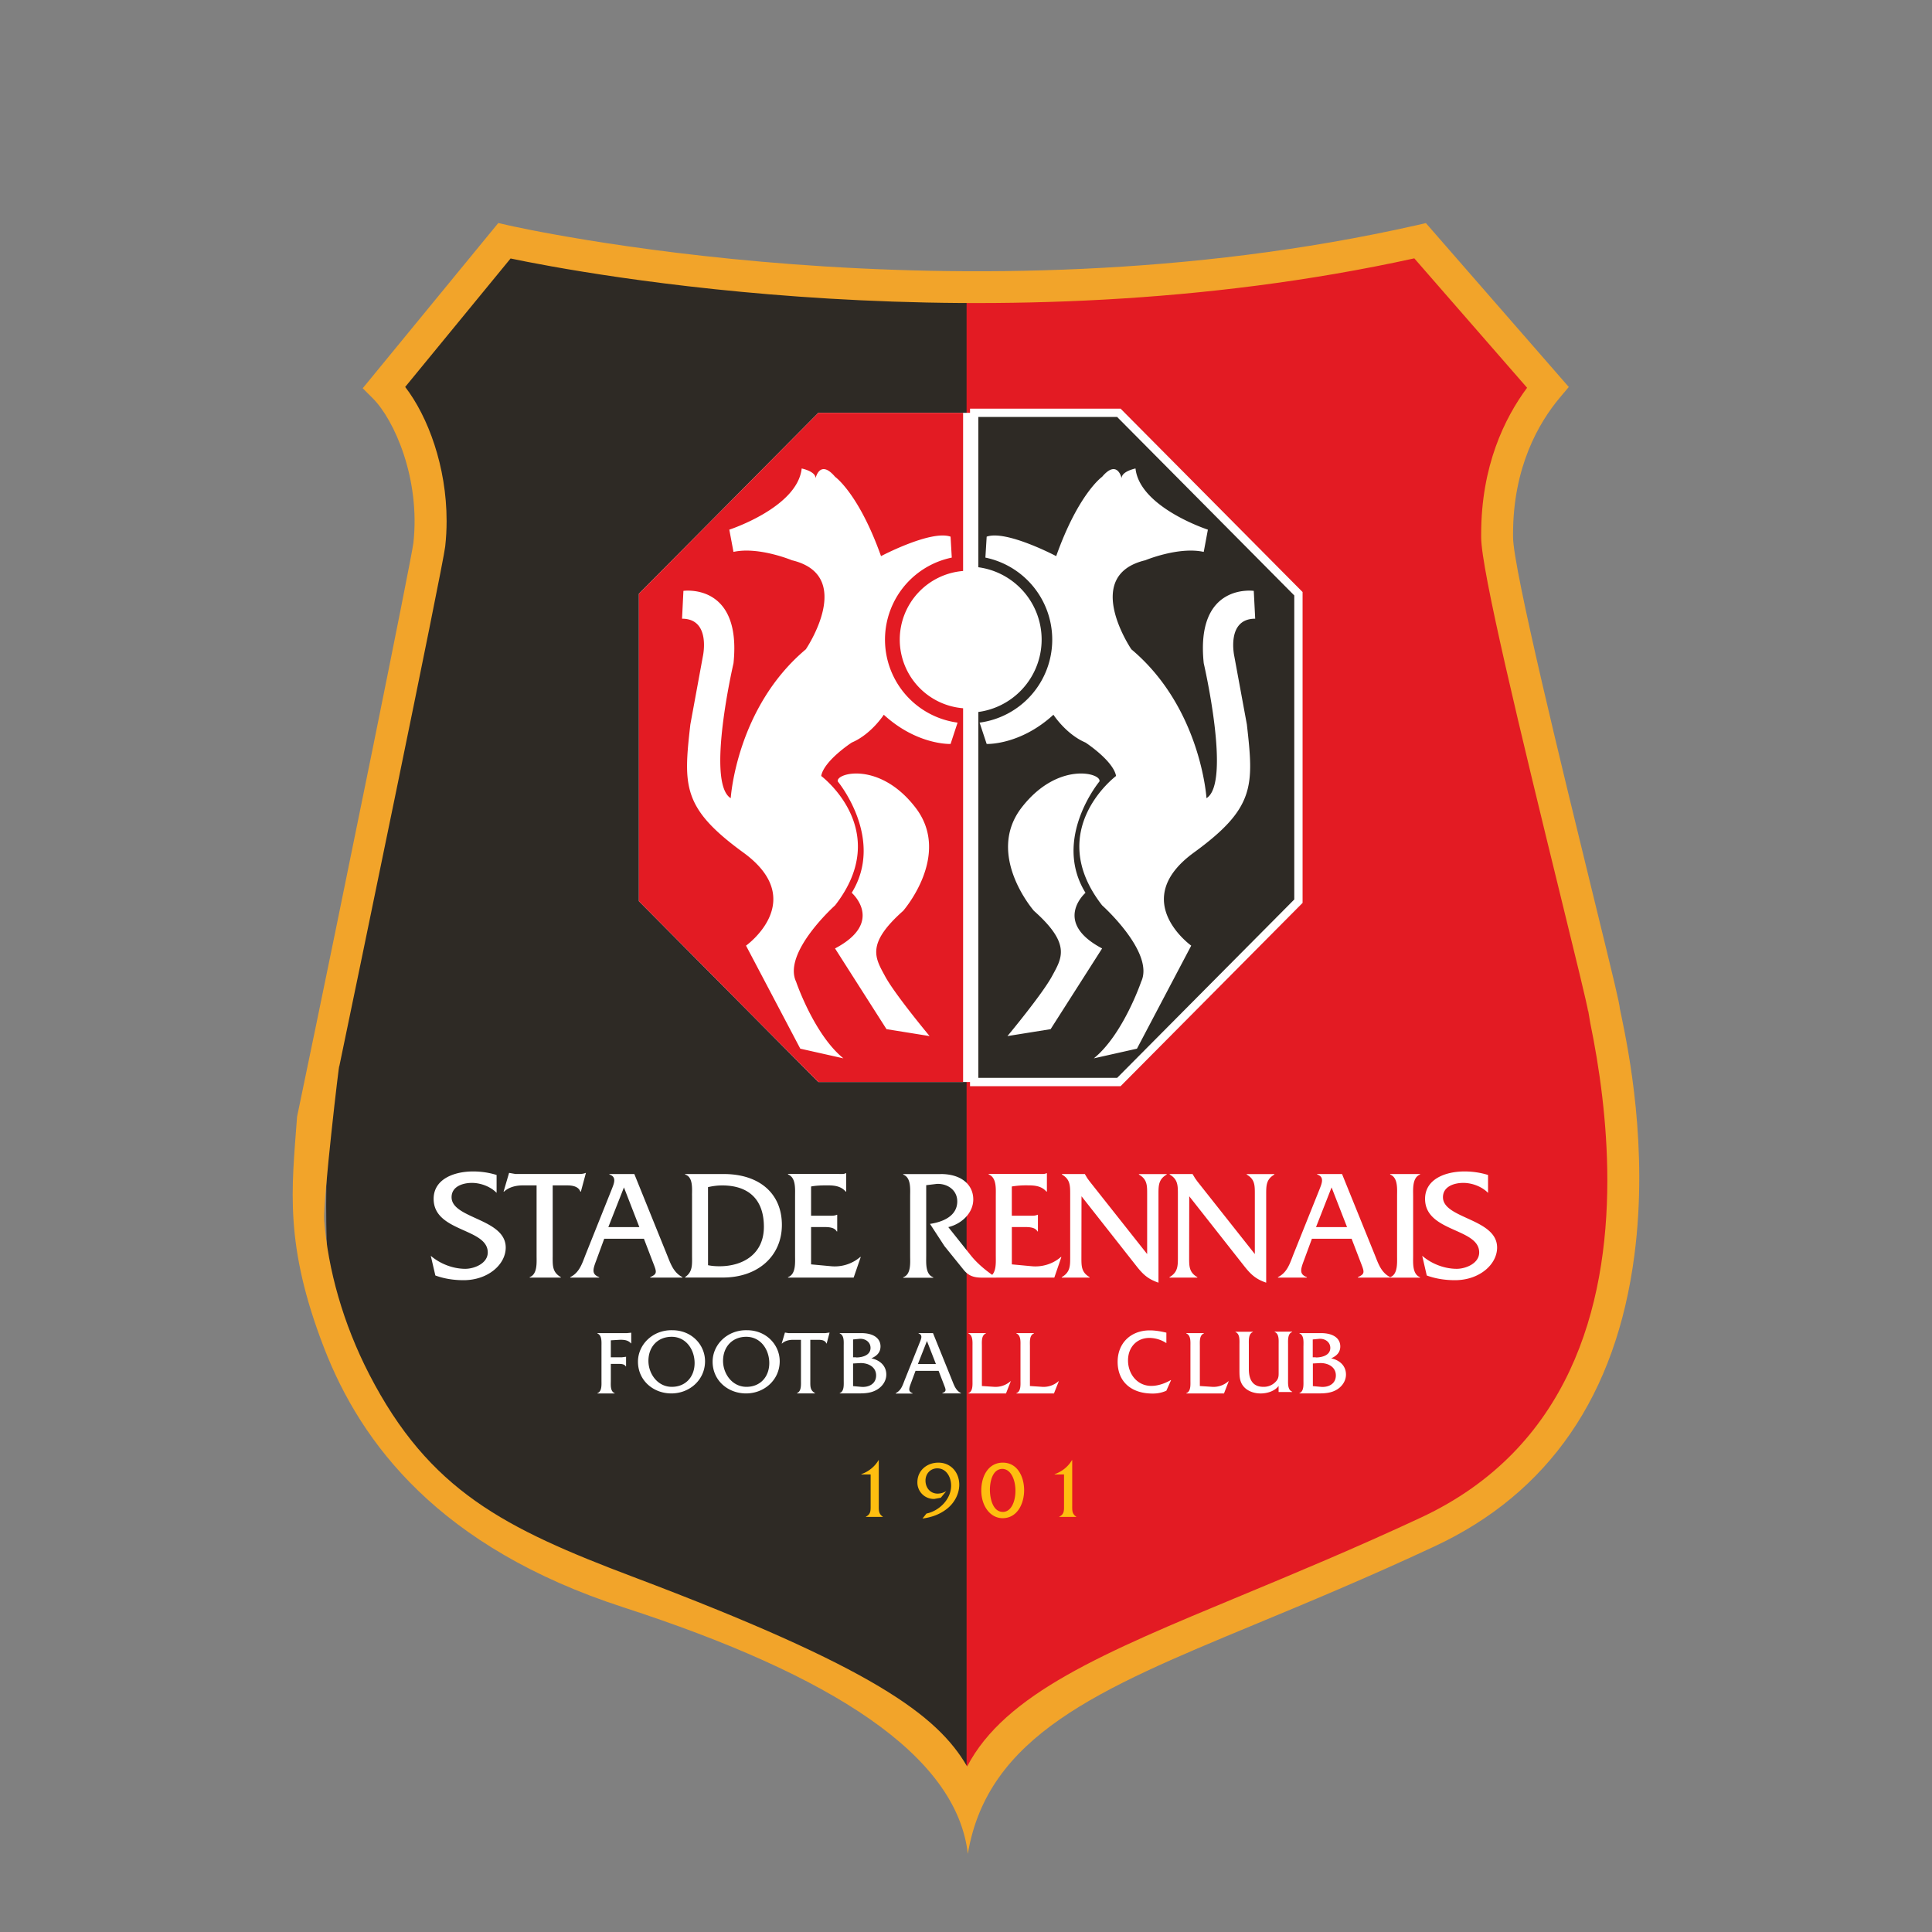 <svg xmlns="http://www.w3.org/2000/svg" width="80" height="80" viewBox="0 0 80 80"><rect x="0" y="0" width="80" height="80" fill="#808080" stroke="none"/><path fill="#2E2A25" d="M40.054 12.537v60.615s-8.16-6.296-17.95-8.859c0 0-7.772-4.896-8.471-10.49.43 2.026-2.033-9.281 4.275-30.31 0 0 .466-6.294-1.399-7.459l4.663-6.294c-.002-.001 15.06 2.804 18.882 2.797z"/><path fill="#E31B23" d="M40.024 12.537v60.615s8.159-6.296 17.95-8.859c0 0 7.928-5.362 8.625-10.959 0 0 1.864-8.856-4.431-29.841 0 0-.466-6.294 1.398-7.459L58.908 9.74c.001-.001-15.459 2.797-18.884 2.797z"/><path fill="#FFF" d="M33.886 17.094H46.33l7.435 7.491v12.73l-7.435 7.489H33.886l-7.43-7.489v-12.73l7.43-7.491z"/><path fill="#E31B23" d="M37.257 26.485a2.852 2.852 0 0 1 2.623-2.842v-6.549h-5.994l-7.43 7.491v12.731l7.43 7.488h5.994V29.327a2.852 2.852 0 0 1-2.623-2.842z"/><path fill="#FFF" d="M34.924 43.824l-1.786-.401-2.247-4.266s2.62-1.87-.115-3.858c-2.535-1.844-2.478-2.766-2.19-5.301l.519-2.823s.346-1.556-.863-1.556l.057-1.152s2.419-.346 2.074 2.995c0 0-1.152 4.955-.115 5.589 0 0 .23-3.745 3.11-6.165 0 0 2.074-3.053-.575-3.687 0 0-1.384-.576-2.421-.346l-.173-.921s2.823-.92 2.997-2.533c0 0 .576.114.576.403 0 0 .174-.808.808-.058 0 0 .979.691 1.901 3.284 0 0 2.073-1.095 2.88-.806l.05.867a3.468 3.468 0 0 0 .24 6.833l-.29.884s-1.382.057-2.765-1.21c0 0-.518.807-1.326 1.151 0 0-1.152.75-1.266 1.384 0 0 2.995 2.246.576 5.357 0 0-2.189 1.958-1.613 3.168-.002 0 .747 2.19 1.957 3.168zm-.231-11.463s1.958 2.362.575 4.608c0 0 1.383 1.209-.691 2.304l2.131 3.342 1.785.287s-1.441-1.728-1.844-2.479c-.403-.749-.807-1.325.749-2.707 0 0 2.017-2.305.519-4.264-1.495-1.955-3.338-1.437-3.224-1.091z"/><path fill="#2E2A25" d="M42.96 26.485a2.851 2.851 0 0 0-2.621-2.842v-6.549h5.991l7.435 7.491v12.731l-7.435 7.488h-5.991V29.327a2.853 2.853 0 0 0 2.621-2.842z"/><path fill="none" stroke="#FFF" stroke-width=".344" d="M42.96 26.485a2.851 2.851 0 0 0-2.621-2.842v-6.549h5.991l7.435 7.491v12.731l-7.435 7.488h-5.991V29.327a2.853 2.853 0 0 0 2.621-2.842z"/><path fill="#FFF" d="M45.293 43.824l1.786-.401 2.247-4.266s-2.62-1.87.115-3.858c2.535-1.844 2.477-2.766 2.189-5.301l-.52-2.823s-.346-1.556.865-1.556l-.059-1.152s-2.42-.346-2.072 2.995c0 0 1.149 4.955.114 5.589 0 0-.229-3.745-3.111-6.165 0 0-2.075-3.053.577-3.687 0 0 1.384-.576 2.42-.346l.172-.921s-2.823-.92-2.997-2.533c0 0-.575.114-.575.403 0 0-.174-.808-.809-.058 0 0-.979.691-1.9 3.284 0 0-2.072-1.095-2.879-.806l-.053.867a3.47 3.47 0 0 1 2.768 3.396 3.465 3.465 0 0 1-3.008 3.437l.293.884s1.383.057 2.764-1.21c0 0 .521.807 1.327 1.151 0 0 1.149.75 1.267 1.384 0 0-2.997 2.246-.578 5.357 0 0 2.19 1.958 1.615 3.168.001 0-.749 2.19-1.958 3.168zm.231-11.463s-1.961 2.362-.576 4.608c0 0-1.385 1.209.688 2.304l-2.132 3.342-1.788.287s1.439-1.728 1.845-2.479c.406-.749.808-1.325-.748-2.707 0 0-2.016-2.305-.519-4.264 1.502-1.955 3.347-1.437 3.23-1.091z"/><path fill="#FEBE10" d="M35.664 61.042c.298-.103.561-.314.714-.58h.011v1.879c0 .191-.013.344.166.46v.011h-.7v-.011c.207-.101.196-.259.196-.46v-1.287h-.387v-.012zm2.699 1.631c.534-.111 1.021-.596 1.021-1.156 0-.342-.189-.716-.573-.716-.287 0-.488.226-.488.505 0 .305.2.542.507.542a.712.712 0 0 0 .354-.104l-.227.274-.27.05a.68.68 0 0 1-.7-.691c0-.489.397-.812.868-.812.522 0 .866.407.866.913 0 .384-.204.755-.499.99-.304.242-.644.359-1.024.412l.165-.207zm2.627-.986c0 .339.111.918.538.918.331 0 .519-.406.519-.878 0-.478-.201-.897-.538-.903-.418.001-.519.54-.519.863zm-.357.035c0-.617.305-1.157.891-1.157.617 0 .883.599.883 1.141 0 .54-.27 1.159-.896 1.159-.524-.007-.878-.526-.878-1.143zm3.037-.68c.3-.103.564-.314.716-.58h.012v1.879c0 .191-.014.344.166.46v.011h-.701v-.011c.208-.101.196-.259.196-.46v-1.287h-.389v-.012z"/><path fill="#FFF" d="M25.293 57.169c0 .17-.031.445.16.519v.012h-.716v-.012c.192-.069.169-.349.169-.519v-1.43c0-.173.023-.45-.169-.522v-.014h1.212l.178-.018h.011v.441h-.011c-.118-.134-.272-.149-.447-.149l-.387.023v.703h.456l.163-.021h.012v.399h-.012c-.061-.112-.219-.105-.337-.105h-.282v.693zm1.557-.819c0 .531.375 1.076.969 1.076.576 0 .943-.42.943-.985 0-.554-.353-1.087-.951-1.087-.587 0-.961.424-.961.996zm2.344.016c0 .772-.64 1.333-1.394 1.333-.749 0-1.383-.538-1.383-1.314 0-.72.625-1.323 1.42-1.303.798-.004 1.357.602 1.357 1.284zm.746-.016c0 .531.375 1.076.97 1.076.576 0 .944-.42.944-.985 0-.554-.352-1.087-.952-1.087-.588 0-.962.424-.962.996zm2.346.016c0 .772-.639 1.333-1.394 1.333-.751 0-1.384-.538-1.384-1.314 0-.72.625-1.323 1.421-1.303.795-.004 1.357.602 1.357 1.284zm1.267.84c0 .217-.005.365.196.481v.012h-.75v-.012c.189-.071.167-.349.167-.519v-1.689h-.334c-.162 0-.333.042-.45.152h-.013l.133-.451h.011l.145.023h1.507l.175-.023h.011l-.12.451h-.013c-.048-.133-.2-.152-.325-.152h-.34v1.727zm1.895-.996c.247 0 .599-.083.599-.396 0-.26-.242-.398-.469-.375l-.254.025v.739h.125v.007zm.206 1.216c.309.029.624-.115.624-.474 0-.367-.355-.529-.688-.508l-.266.015v.937l.33.03zm-.718-1.689c0-.171.026-.448-.166-.521v-.014h.898c.5 0 .792.213.792.55 0 .257-.163.399-.379.494.342.069.619.301.619.671 0 .294-.201.543-.456.663-.264.131-.564.118-.848.118h-.625v-.012c.189-.071.166-.349.166-.523l-.001-1.426zm3.447-.209l-.375.955h.747l-.372-.955zm-.474 1.237l-.198.534c-.079.212-.105.322.077.391v.015h-.698v-.017c.22-.109.284-.319.368-.537l.634-1.581c.053-.136.125-.297-.056-.353v-.014h.598l.787 1.947c.087.215.155.428.373.537v.012h-.776v-.012c.186-.081.156-.125.053-.391l-.205-.532h-.957v.001zm3.261.661a.929.929 0 0 0 .672-.232h.012l-.198.506h-1.557v-.012c.191-.069.17-.349.17-.519v-1.43c0-.173.021-.45-.17-.522v-.014h.724v.014c-.193.07-.165.353-.165.522v1.653l.512.034zm1.988 0a.925.925 0 0 0 .672-.232h.013l-.201.506h-1.556v-.012c.193-.069.17-.349.17-.519v-1.43c0-.173.023-.45-.17-.522v-.014h.726v.014c-.193.07-.165.353-.165.522v1.653l.511.034zm5.137-1.812a1.311 1.311 0 0 0-.698-.214c-.522 0-.888.382-.888.933 0 .555.378 1.054.963 1.054.283 0 .568-.104.806-.24h.014l-.196.44a1.339 1.339 0 0 1-.57.117c-.895 0-1.447-.501-1.447-1.313 0-.784.553-1.303 1.33-1.303.231 0 .466.041.688.095v.431zm-25.41-3.557c0 .371-.006.626.338.827v.019h-1.29v-.019c.326-.124.286-.599.286-.894v-2.906h-.573c-.28 0-.573.071-.775.259h-.019l.227-.773h.021l.248.043h2.594c.11 0 .214-.005.3-.043h.019l-.208.773h-.021c-.084-.226-.345-.259-.56-.259h-.586v2.973zm2.951-2.889l-.646 1.643h1.284l-.638-1.643zm-.816 2.125l-.338.92c-.138.362-.184.554.13.671v.019h-1.2v-.019c.378-.188.489-.554.633-.925l1.088-2.719c.091-.233.215-.508-.098-.605v-.021h1.031l1.353 3.345c.15.371.268.736.64.925v.019h-1.336v-.019c.32-.143.268-.216.092-.671l-.352-.92H25.02zm4.298 1.096c.156.033.314.044.476.044.971 0 1.837-.505 1.837-1.633 0-1.141-.639-1.714-1.728-1.714-.196 0-.39.025-.586.071l.001 3.232zm-.663-2.882c0-.299.046-.775-.287-.872v-.021h1.597c1.485 0 2.411.811 2.411 2.106 0 1.284-.983 2.18-2.443 2.18h-1.564v-.019c.327-.221.287-.534.287-.918v-2.456zm4.932 2.848l.829.077a1.62 1.62 0 0 0 1.205-.383h.021l-.294.853H32.63v-.019c.332-.117.292-.599.292-.894v-2.457c0-.301.039-.774-.292-.9v-.021h2.084c.11 0 .222.015.307-.031h.019v.762h-.019c-.203-.231-.469-.259-.77-.259-.229 0-.457.007-.666.047v1.211h.775c.105 0 .209 0 .287-.04h.02v.69h-.02c-.104-.188-.377-.182-.581-.182h-.481v1.545h.002v.001zm5.365-3.741c.875 0 1.349.458 1.349 1.051 0 .575-.5 1.022-1.034 1.147l.938 1.179c.272.341.683.679 1.054.913h-.599c-.347 0-.561-.081-.757-.322l-.795-.984-.599-.919c.521-.078 1.129-.318 1.129-.932 0-.47-.406-.742-.843-.725l-.443.054v2.919c0 .3-.04.776.292.894v.02H37.4v-.02c.332-.117.287-.599.287-.894v-2.458c0-.3.046-.774-.287-.9v-.02h1.552v-.003zm2.947 3.741l.825.077c.432.041.879-.097 1.205-.383h.021l-.293.853h-2.718v-.019c.334-.117.295-.599.295-.894v-2.457c0-.301.039-.774-.295-.9v-.021h2.086c.113 0 .222.015.306-.031h.019v.762h-.019c-.203-.231-.47-.259-.771-.259a3.59 3.59 0 0 0-.663.047v1.211h.773c.104 0 .211 0 .287-.04h.021v.69h-.018c-.104-.188-.378-.182-.579-.182h-.483v1.545h.001v.001zm2.88-.298c0 .365-.007.626.34.827v.019h-1.154v-.019c.349-.203.349-.462.349-.827v-2.601c0-.365 0-.626-.342-.821v-.021h.953v.008l.098.165.093.127 2.385 3.014v-2.472c0-.363.006-.624-.341-.82v-.019h1.15v.019c-.34.196-.34.456-.34.82v3.656c-.464-.156-.668-.371-.956-.742l-2.231-2.835-.004 2.522zm4.461 0c0 .365-.008.626.339.827v.019h-1.153v-.019c.348-.203.348-.462.348-.827v-2.601c0-.365 0-.626-.34-.821v-.021h.951v.008l.1.165.09.127 2.385 3.014v-2.472c0-.363.007-.624-.337-.82v-.019h1.146v.019c-.339.196-.339.456-.339.82v3.656c-.463-.156-.664-.371-.954-.742l-2.232-2.835-.004 2.522zm-28.677-2.664c-.254-.261-.659-.412-1.023-.412-.372 0-.841.144-.841.593 0 .894 2.242.88 2.242 2.085 0 .697-.729 1.351-1.747 1.351-.398 0-.795-.059-1.167-.195L17.838 52c.385.332.919.539 1.427.539.372 0 .932-.221.932-.678 0-1.018-2.241-.835-2.241-2.219 0-.818.841-1.135 1.636-1.135.326 0 .658.048.971.146v.74zm34.575-.225l-.644 1.643h1.284l-.64-1.643zm-.814 2.125l-.339.92c-.137.362-.182.554.13.671v.019h-1.198v-.019c.379-.188.49-.554.634-.925l1.09-2.719c.09-.233.213-.508-.099-.605v-.021h1.029l1.355 3.345c.148.371.266.736.638.925v.019h-1.337v-.019c.32-.143.267-.216.093-.671l-.353-.92h-1.643zm3.526-1.758c0-.3.044-.773-.287-.9v-.021h1.239v.021c-.327.125-.287.605-.287.9v2.456c0 .296-.04.771.287.896v.017h-1.239v-.018c.324-.116.287-.6.287-.896v-2.455zm3.765-.142c-.254-.261-.659-.412-1.024-.412-.372 0-.841.144-.841.593 0 .894 2.242.88 2.242 2.085 0 .697-.729 1.351-1.746 1.351-.398 0-.795-.059-1.167-.195L58.891 52c.384.332.919.539 1.428.539.371 0 .931-.221.931-.678 0-1.018-2.241-.835-2.241-2.219 0-.818.841-1.135 1.636-1.135.325 0 .659.048.972.146v.74zm-8.672 7.997c-.165.219-.478.31-.742.31-.251 0-.515-.081-.686-.265-.201-.22-.192-.475-.192-.747v-1.011c0-.171.025-.445-.165-.52v-.013h.721v.013c-.19.072-.167.349-.167.52v1.011c0 .504.211.738.603.738a.675.675 0 0 0 .555-.265c.08-.114.076-.209.076-.346v-1.142c0-.17.025-.444-.165-.519v-.013h.723l.003.013c-.195.07-.171.349-.171.523v1.43c0 .169-.024.445.171.519v.014h-.563v-.25zm1.541-1.18c.247 0 .601-.083.601-.396 0-.26-.244-.398-.471-.375l-.256.025v.739h.125l.001.007zm.206 1.216c.31.029.625-.115.625-.474 0-.367-.354-.529-.688-.508l-.264.015v.937l.327.03zm-.716-1.689c0-.171.027-.448-.166-.521v-.014h.898c.498 0 .792.213.792.55 0 .257-.164.399-.378.494.341.069.614.301.614.671 0 .294-.199.543-.45.663-.266.131-.564.118-.849.118h-.628v-.012c.188-.071.166-.349.166-.523v-1.426zm-3.779 1.689a.922.922 0 0 0 .671-.232h.013l-.196.506h-1.561v-.012c.194-.069.171-.349.171-.519v-1.43c0-.173.023-.45-.171-.522v-.014h.727v.014c-.192.07-.166.353-.166.522v1.653l.512.034z"/><path fill="#F2A42A" d="M20.372 9.553l-5.353 6.524.423.422c.874.875 1.973 3.312 1.675 5.988-.081.663-2.857 14.361-4.809 23.721l-.008.041-.003.043c-.217 2.942-.535 5.239 1.125 9.529 1.523 3.938 4.756 8.256 12.385 10.733 8.682 2.818 13.802 6.131 14.269 10.211.818-4.897 5.427-6.822 11.831-9.479 2.229-.925 4.761-1.977 7.49-3.252 4.742-2.211 7.527-6.266 8.279-12.052.586-4.474-.258-8.554-.534-9.894l-.066-.316v.003c-.022-.257-.208-1.034-1.112-4.726-1.238-5.055-3.311-13.517-3.311-14.801l-.001-.132c0-2.771 1.057-4.604 1.943-5.658l.365-.434-5.917-6.786-.383.088c-18.895 4.266-37.443.043-37.627 0l-.399-.091-.262.318zm38.191 1.145l4.67 5.358c-.938 1.265-1.901 3.245-1.901 6.061v.133c0 1.335 1.586 7.913 3.353 15.117.538 2.193 1.045 4.264 1.078 4.524l-.002-.058.088.524c.378 1.836.707 4.118.707 6.516 0 5.271-1.588 11.104-7.716 13.965-2.705 1.262-5.222 2.307-7.438 3.229-5.71 2.37-9.788 4.071-11.354 7.079-1.243-2.132-3.892-4.099-13.829-7.85-5.333-2.015-8.443-3.569-10.929-8.387-1.085-2.104-1.71-4.351-1.865-6.371-.059-.771.644-6.791.622-6.372.539-2.583 4.294-20.698 4.387-21.532.04-.356.059-.712.059-1.063 0-2.253-.771-4.322-1.715-5.549l4.364-5.319c2.803.589 19.906 3.844 37.421-.005z"/></svg>